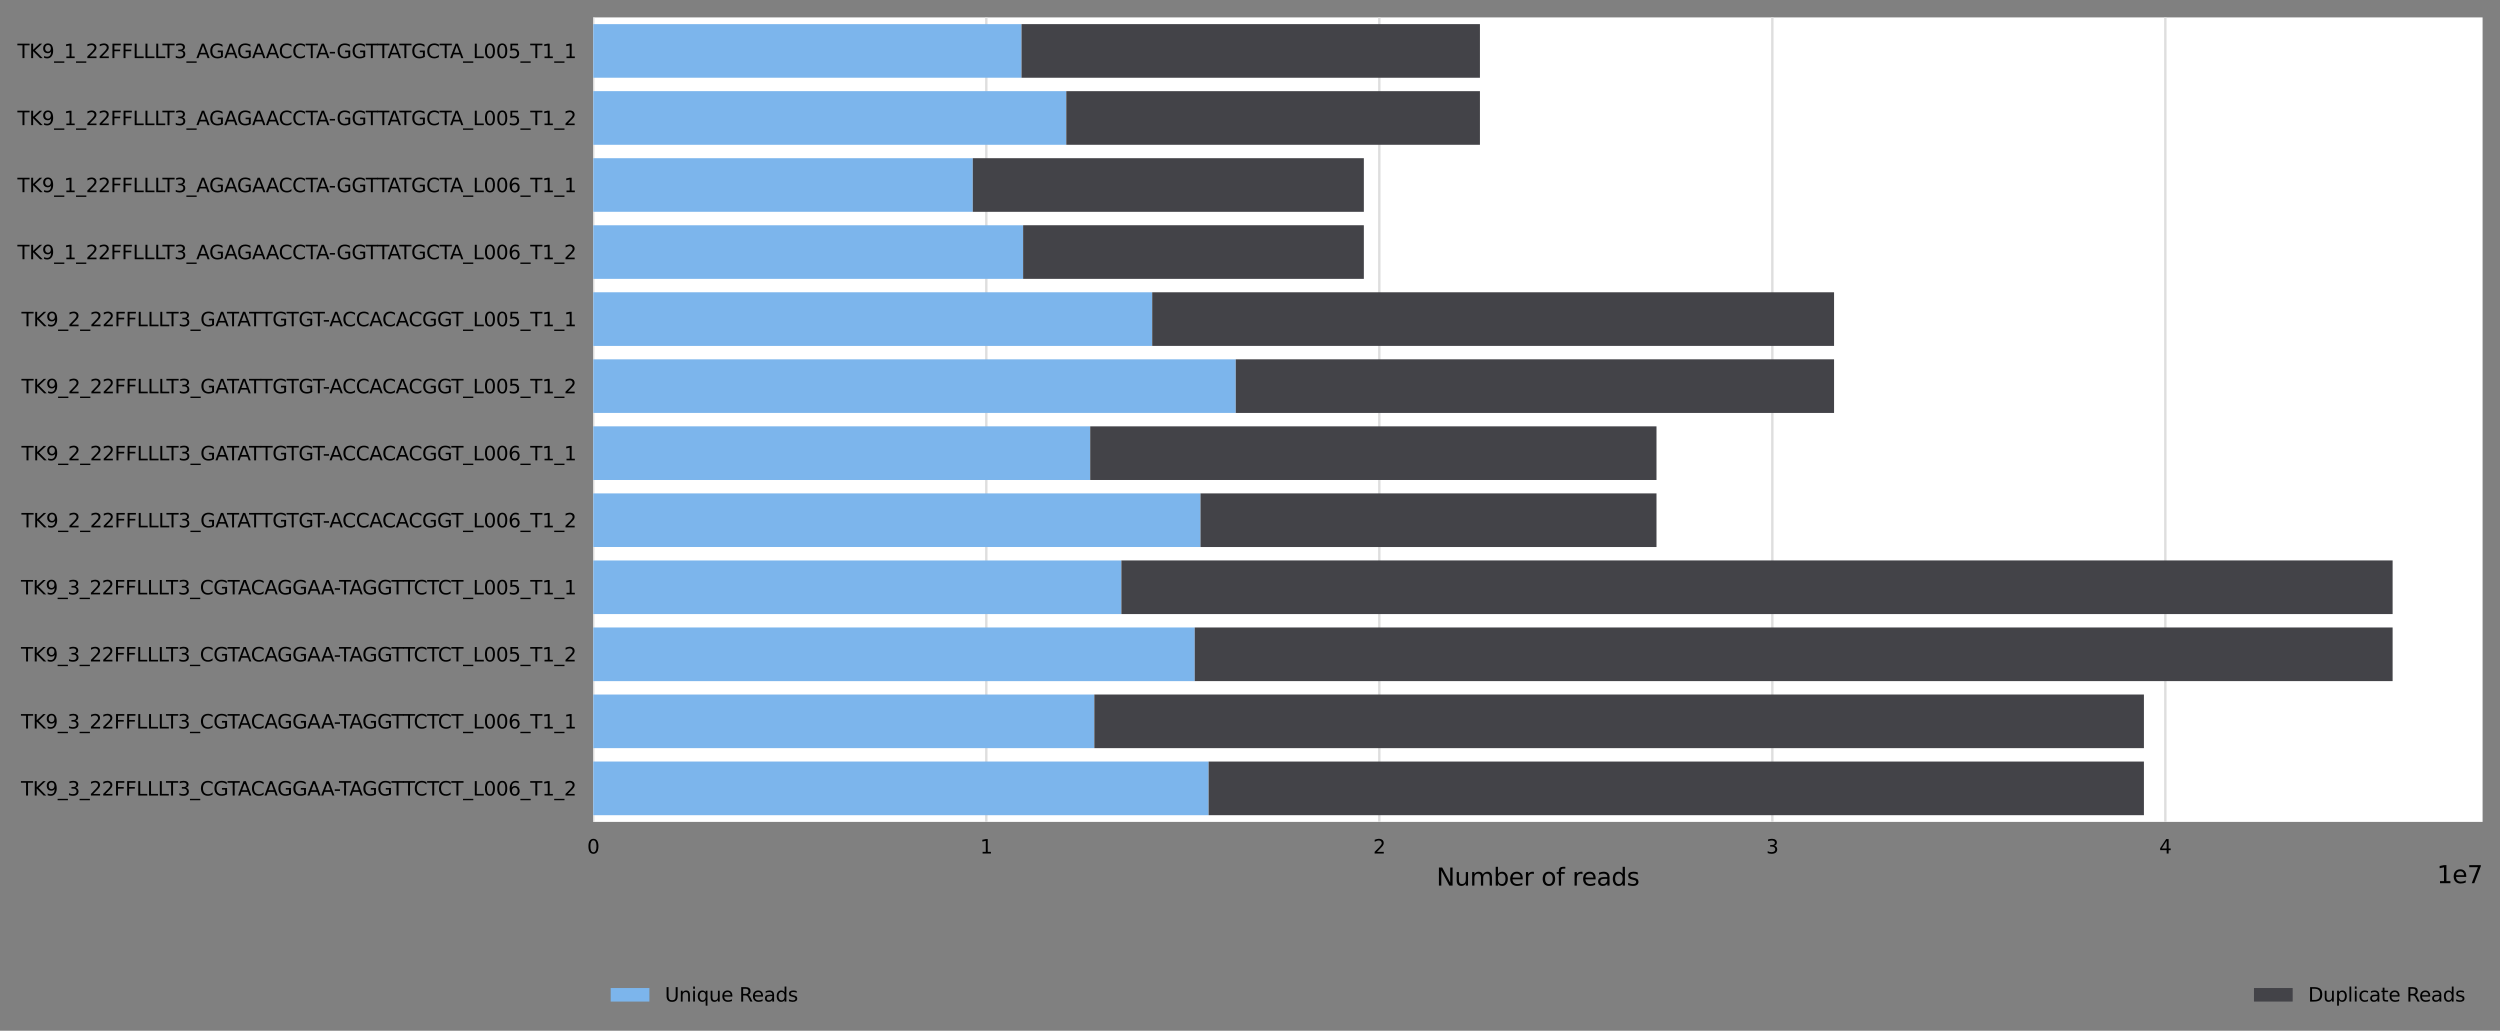 <?xml version="1.0" encoding="utf-8" standalone="no"?>
<!DOCTYPE svg PUBLIC "-//W3C//DTD SVG 1.1//EN"
  "http://www.w3.org/Graphics/SVG/1.1/DTD/svg11.dtd">
<svg xmlns:xlink="http://www.w3.org/1999/xlink" width="1033.715pt" height="426.2pt" viewBox="0 0 1033.715 426.2" xmlns="http://www.w3.org/2000/svg" version="1.1">
 <rect x="0" y="0" width="1033.715" height="426.2" fill="#808080" stroke="none"/>
 <defs>
  <style type="text/css">*{stroke-linejoin: round; stroke-linecap: butt}</style>
 </defs>
 <g id="figure_1">
  <g id="axes_1">
   <g id="patch_1">
    <path d="M 245.315 339.84 
L 1026.515 339.84 
L 1026.515 7.2 
L 245.315 7.2 
z
" style="fill: #ffffff"/>
   </g>
   <g id="matplotlib.axis_1">
    <g id="xtick_1">
     <g id="line2d_1">
      <path d="M 245.315 339.84 
L 245.315 7.2 
" clip-path="url(#p66247c6dff)" style="fill: none; stroke: #dedede; stroke-linecap: square"/>
     </g>
     <g id="text_1">
      <!-- 0 -->
      <g transform="translate(242.77 352.919) scale(0.08 -0.08)">
       <defs>
        <path id="DejaVuSans-30" d="M 2034 4250 
Q 1547 4250 1301 3770 
Q 1056 3291 1056 2328 
Q 1056 1369 1301 889 
Q 1547 409 2034 409 
Q 2525 409 2770 889 
Q 3016 1369 3016 2328 
Q 3016 3291 2770 3770 
Q 2525 4250 2034 4250 
z
M 2034 4750 
Q 2819 4750 3233 4129 
Q 3647 3509 3647 2328 
Q 3647 1150 3233 529 
Q 2819 -91 2034 -91 
Q 1250 -91 836 529 
Q 422 1150 422 2328 
Q 422 3509 836 4129 
Q 1250 4750 2034 4750 
z
" transform="scale(0.016)"/>
       </defs>
       <use xlink:href="#DejaVuSans-30"/>
      </g>
     </g>
    </g>
    <g id="xtick_2">
     <g id="line2d_2">
      <path d="M 407.821 339.84 
L 407.821 7.2 
" clip-path="url(#p66247c6dff)" style="fill: none; stroke: #dedede; stroke-linecap: square"/>
     </g>
     <g id="text_2">
      <!-- 1 -->
      <g transform="translate(405.276 352.919) scale(0.08 -0.08)">
       <defs>
        <path id="DejaVuSans-31" d="M 794 531 
L 1825 531 
L 1825 4091 
L 703 3866 
L 703 4441 
L 1819 4666 
L 2450 4666 
L 2450 531 
L 3481 531 
L 3481 0 
L 794 0 
L 794 531 
z
" transform="scale(0.016)"/>
       </defs>
       <use xlink:href="#DejaVuSans-31"/>
      </g>
     </g>
    </g>
    <g id="xtick_3">
     <g id="line2d_3">
      <path d="M 570.327 339.84 
L 570.327 7.2 
" clip-path="url(#p66247c6dff)" style="fill: none; stroke: #dedede; stroke-linecap: square"/>
     </g>
     <g id="text_3">
      <!-- 2 -->
      <g transform="translate(567.782 352.919) scale(0.08 -0.08)">
       <defs>
        <path id="DejaVuSans-32" d="M 1228 531 
L 3431 531 
L 3431 0 
L 469 0 
L 469 531 
Q 828 903 1448 1529 
Q 2069 2156 2228 2338 
Q 2531 2678 2651 2914 
Q 2772 3150 2772 3378 
Q 2772 3750 2511 3984 
Q 2250 4219 1831 4219 
Q 1534 4219 1204 4116 
Q 875 4013 500 3803 
L 500 4441 
Q 881 4594 1212 4672 
Q 1544 4750 1819 4750 
Q 2544 4750 2975 4387 
Q 3406 4025 3406 3419 
Q 3406 3131 3298 2873 
Q 3191 2616 2906 2266 
Q 2828 2175 2409 1742 
Q 1991 1309 1228 531 
z
" transform="scale(0.016)"/>
       </defs>
       <use xlink:href="#DejaVuSans-32"/>
      </g>
     </g>
    </g>
    <g id="xtick_4">
     <g id="line2d_4">
      <path d="M 732.833 339.84 
L 732.833 7.2 
" clip-path="url(#p66247c6dff)" style="fill: none; stroke: #dedede; stroke-linecap: square"/>
     </g>
     <g id="text_4">
      <!-- 3 -->
      <g transform="translate(730.288 352.919) scale(0.08 -0.08)">
       <defs>
        <path id="DejaVuSans-33" d="M 2597 2516 
Q 3050 2419 3304 2112 
Q 3559 1806 3559 1356 
Q 3559 666 3084 287 
Q 2609 -91 1734 -91 
Q 1441 -91 1130 -33 
Q 819 25 488 141 
L 488 750 
Q 750 597 1062 519 
Q 1375 441 1716 441 
Q 2309 441 2620 675 
Q 2931 909 2931 1356 
Q 2931 1769 2642 2001 
Q 2353 2234 1838 2234 
L 1294 2234 
L 1294 2753 
L 1863 2753 
Q 2328 2753 2575 2939 
Q 2822 3125 2822 3475 
Q 2822 3834 2567 4026 
Q 2313 4219 1838 4219 
Q 1578 4219 1281 4162 
Q 984 4106 628 3988 
L 628 4550 
Q 988 4650 1302 4700 
Q 1616 4750 1894 4750 
Q 2613 4750 3031 4423 
Q 3450 4097 3450 3541 
Q 3450 3153 3228 2886 
Q 3006 2619 2597 2516 
z
" transform="scale(0.016)"/>
       </defs>
       <use xlink:href="#DejaVuSans-33"/>
      </g>
     </g>
    </g>
    <g id="xtick_5">
     <g id="line2d_5">
      <path d="M 895.339 339.84 
L 895.339 7.2 
" clip-path="url(#p66247c6dff)" style="fill: none; stroke: #dedede; stroke-linecap: square"/>
     </g>
     <g id="text_5">
      <!-- 4 -->
      <g transform="translate(892.794 352.919) scale(0.08 -0.08)">
       <defs>
        <path id="DejaVuSans-34" d="M 2419 4116 
L 825 1625 
L 2419 1625 
L 2419 4116 
z
M 2253 4666 
L 3047 4666 
L 3047 1625 
L 3713 1625 
L 3713 1100 
L 3047 1100 
L 3047 0 
L 2419 0 
L 2419 1100 
L 313 1100 
L 313 1709 
L 2253 4666 
z
" transform="scale(0.016)"/>
       </defs>
       <use xlink:href="#DejaVuSans-34"/>
      </g>
     </g>
    </g>
    <g id="text_6">
     <!-- Number of reads -->
     <g transform="translate(593.969 366.181) scale(0.1 -0.1)">
      <defs>
       <path id="DejaVuSans-4e" d="M 628 4666 
L 1478 4666 
L 3547 763 
L 3547 4666 
L 4159 4666 
L 4159 0 
L 3309 0 
L 1241 3903 
L 1241 0 
L 628 0 
L 628 4666 
z
" transform="scale(0.016)"/>
       <path id="DejaVuSans-75" d="M 544 1381 
L 544 3500 
L 1119 3500 
L 1119 1403 
Q 1119 906 1312 657 
Q 1506 409 1894 409 
Q 2359 409 2629 706 
Q 2900 1003 2900 1516 
L 2900 3500 
L 3475 3500 
L 3475 0 
L 2900 0 
L 2900 538 
Q 2691 219 2414 64 
Q 2138 -91 1772 -91 
Q 1169 -91 856 284 
Q 544 659 544 1381 
z
M 1991 3584 
L 1991 3584 
z
" transform="scale(0.016)"/>
       <path id="DejaVuSans-6d" d="M 3328 2828 
Q 3544 3216 3844 3400 
Q 4144 3584 4550 3584 
Q 5097 3584 5394 3201 
Q 5691 2819 5691 2113 
L 5691 0 
L 5113 0 
L 5113 2094 
Q 5113 2597 4934 2840 
Q 4756 3084 4391 3084 
Q 3944 3084 3684 2787 
Q 3425 2491 3425 1978 
L 3425 0 
L 2847 0 
L 2847 2094 
Q 2847 2600 2669 2842 
Q 2491 3084 2119 3084 
Q 1678 3084 1418 2786 
Q 1159 2488 1159 1978 
L 1159 0 
L 581 0 
L 581 3500 
L 1159 3500 
L 1159 2956 
Q 1356 3278 1631 3431 
Q 1906 3584 2284 3584 
Q 2666 3584 2933 3390 
Q 3200 3197 3328 2828 
z
" transform="scale(0.016)"/>
       <path id="DejaVuSans-62" d="M 3116 1747 
Q 3116 2381 2855 2742 
Q 2594 3103 2138 3103 
Q 1681 3103 1420 2742 
Q 1159 2381 1159 1747 
Q 1159 1113 1420 752 
Q 1681 391 2138 391 
Q 2594 391 2855 752 
Q 3116 1113 3116 1747 
z
M 1159 2969 
Q 1341 3281 1617 3432 
Q 1894 3584 2278 3584 
Q 2916 3584 3314 3078 
Q 3713 2572 3713 1747 
Q 3713 922 3314 415 
Q 2916 -91 2278 -91 
Q 1894 -91 1617 61 
Q 1341 213 1159 525 
L 1159 0 
L 581 0 
L 581 4863 
L 1159 4863 
L 1159 2969 
z
" transform="scale(0.016)"/>
       <path id="DejaVuSans-65" d="M 3597 1894 
L 3597 1613 
L 953 1613 
Q 991 1019 1311 708 
Q 1631 397 2203 397 
Q 2534 397 2845 478 
Q 3156 559 3463 722 
L 3463 178 
Q 3153 47 2828 -22 
Q 2503 -91 2169 -91 
Q 1331 -91 842 396 
Q 353 884 353 1716 
Q 353 2575 817 3079 
Q 1281 3584 2069 3584 
Q 2775 3584 3186 3129 
Q 3597 2675 3597 1894 
z
M 3022 2063 
Q 3016 2534 2758 2815 
Q 2500 3097 2075 3097 
Q 1594 3097 1305 2825 
Q 1016 2553 972 2059 
L 3022 2063 
z
" transform="scale(0.016)"/>
       <path id="DejaVuSans-72" d="M 2631 2963 
Q 2534 3019 2420 3045 
Q 2306 3072 2169 3072 
Q 1681 3072 1420 2755 
Q 1159 2438 1159 1844 
L 1159 0 
L 581 0 
L 581 3500 
L 1159 3500 
L 1159 2956 
Q 1341 3275 1631 3429 
Q 1922 3584 2338 3584 
Q 2397 3584 2469 3576 
Q 2541 3569 2628 3553 
L 2631 2963 
z
" transform="scale(0.016)"/>
       <path id="DejaVuSans-20" transform="scale(0.016)"/>
       <path id="DejaVuSans-6f" d="M 1959 3097 
Q 1497 3097 1228 2736 
Q 959 2375 959 1747 
Q 959 1119 1226 758 
Q 1494 397 1959 397 
Q 2419 397 2687 759 
Q 2956 1122 2956 1747 
Q 2956 2369 2687 2733 
Q 2419 3097 1959 3097 
z
M 1959 3584 
Q 2709 3584 3137 3096 
Q 3566 2609 3566 1747 
Q 3566 888 3137 398 
Q 2709 -91 1959 -91 
Q 1206 -91 779 398 
Q 353 888 353 1747 
Q 353 2609 779 3096 
Q 1206 3584 1959 3584 
z
" transform="scale(0.016)"/>
       <path id="DejaVuSans-66" d="M 2375 4863 
L 2375 4384 
L 1825 4384 
Q 1516 4384 1395 4259 
Q 1275 4134 1275 3809 
L 1275 3500 
L 2222 3500 
L 2222 3053 
L 1275 3053 
L 1275 0 
L 697 0 
L 697 3053 
L 147 3053 
L 147 3500 
L 697 3500 
L 697 3744 
Q 697 4328 969 4595 
Q 1241 4863 1831 4863 
L 2375 4863 
z
" transform="scale(0.016)"/>
       <path id="DejaVuSans-61" d="M 2194 1759 
Q 1497 1759 1228 1600 
Q 959 1441 959 1056 
Q 959 750 1161 570 
Q 1363 391 1709 391 
Q 2188 391 2477 730 
Q 2766 1069 2766 1631 
L 2766 1759 
L 2194 1759 
z
M 3341 1997 
L 3341 0 
L 2766 0 
L 2766 531 
Q 2569 213 2275 61 
Q 1981 -91 1556 -91 
Q 1019 -91 701 211 
Q 384 513 384 1019 
Q 384 1609 779 1909 
Q 1175 2209 1959 2209 
L 2766 2209 
L 2766 2266 
Q 2766 2663 2505 2880 
Q 2244 3097 1772 3097 
Q 1472 3097 1187 3025 
Q 903 2953 641 2809 
L 641 3341 
Q 956 3463 1253 3523 
Q 1550 3584 1831 3584 
Q 2591 3584 2966 3190 
Q 3341 2797 3341 1997 
z
" transform="scale(0.016)"/>
       <path id="DejaVuSans-64" d="M 2906 2969 
L 2906 4863 
L 3481 4863 
L 3481 0 
L 2906 0 
L 2906 525 
Q 2725 213 2448 61 
Q 2172 -91 1784 -91 
Q 1150 -91 751 415 
Q 353 922 353 1747 
Q 353 2572 751 3078 
Q 1150 3584 1784 3584 
Q 2172 3584 2448 3432 
Q 2725 3281 2906 2969 
z
M 947 1747 
Q 947 1113 1208 752 
Q 1469 391 1925 391 
Q 2381 391 2643 752 
Q 2906 1113 2906 1747 
Q 2906 2381 2643 2742 
Q 2381 3103 1925 3103 
Q 1469 3103 1208 2742 
Q 947 2381 947 1747 
z
" transform="scale(0.016)"/>
       <path id="DejaVuSans-73" d="M 2834 3397 
L 2834 2853 
Q 2591 2978 2328 3040 
Q 2066 3103 1784 3103 
Q 1356 3103 1142 2972 
Q 928 2841 928 2578 
Q 928 2378 1081 2264 
Q 1234 2150 1697 2047 
L 1894 2003 
Q 2506 1872 2764 1633 
Q 3022 1394 3022 966 
Q 3022 478 2636 193 
Q 2250 -91 1575 -91 
Q 1294 -91 989 -36 
Q 684 19 347 128 
L 347 722 
Q 666 556 975 473 
Q 1284 391 1588 391 
Q 1994 391 2212 530 
Q 2431 669 2431 922 
Q 2431 1156 2273 1281 
Q 2116 1406 1581 1522 
L 1381 1569 
Q 847 1681 609 1914 
Q 372 2147 372 2553 
Q 372 3047 722 3315 
Q 1072 3584 1716 3584 
Q 2034 3584 2315 3537 
Q 2597 3491 2834 3397 
z
" transform="scale(0.016)"/>
      </defs>
      <use xlink:href="#DejaVuSans-4e"/>
      <use xlink:href="#DejaVuSans-75" x="74.805"/>
      <use xlink:href="#DejaVuSans-6d" x="138.184"/>
      <use xlink:href="#DejaVuSans-62" x="235.596"/>
      <use xlink:href="#DejaVuSans-65" x="299.072"/>
      <use xlink:href="#DejaVuSans-72" x="360.596"/>
      <use xlink:href="#DejaVuSans-20" x="401.709"/>
      <use xlink:href="#DejaVuSans-6f" x="433.496"/>
      <use xlink:href="#DejaVuSans-66" x="494.678"/>
      <use xlink:href="#DejaVuSans-20" x="529.883"/>
      <use xlink:href="#DejaVuSans-72" x="561.67"/>
      <use xlink:href="#DejaVuSans-65" x="600.533"/>
      <use xlink:href="#DejaVuSans-61" x="662.057"/>
      <use xlink:href="#DejaVuSans-64" x="723.336"/>
      <use xlink:href="#DejaVuSans-73" x="786.812"/>
     </g>
    </g>
    <g id="text_7">
     <!-- 1e7 -->
     <g transform="translate(1007.637 365.181) scale(0.1 -0.1)">
      <defs>
       <path id="DejaVuSans-37" d="M 525 4666 
L 3525 4666 
L 3525 4397 
L 1831 0 
L 1172 0 
L 2766 4134 
L 525 4134 
L 525 4666 
z
" transform="scale(0.016)"/>
      </defs>
      <use xlink:href="#DejaVuSans-31"/>
      <use xlink:href="#DejaVuSans-65" x="63.623"/>
      <use xlink:href="#DejaVuSans-37" x="125.146"/>
     </g>
    </g>
   </g>
   <g id="matplotlib.axis_2">
    <g id="ytick_1">
     <g id="text_8">
      <!-- TK9_1_22FFLLLT3_AGAGAACCTA-GGTTATGCTA_L005_T1_1 -->
      <g transform="translate(7.2 24.029) scale(0.08 -0.08)">
       <defs>
        <path id="DejaVuSans-54" d="M -19 4666 
L 3928 4666 
L 3928 4134 
L 2272 4134 
L 2272 0 
L 1638 0 
L 1638 4134 
L -19 4134 
L -19 4666 
z
" transform="scale(0.016)"/>
        <path id="DejaVuSans-4b" d="M 628 4666 
L 1259 4666 
L 1259 2694 
L 3353 4666 
L 4166 4666 
L 1850 2491 
L 4331 0 
L 3500 0 
L 1259 2247 
L 1259 0 
L 628 0 
L 628 4666 
z
" transform="scale(0.016)"/>
        <path id="DejaVuSans-39" d="M 703 97 
L 703 672 
Q 941 559 1184 500 
Q 1428 441 1663 441 
Q 2288 441 2617 861 
Q 2947 1281 2994 2138 
Q 2813 1869 2534 1725 
Q 2256 1581 1919 1581 
Q 1219 1581 811 2004 
Q 403 2428 403 3163 
Q 403 3881 828 4315 
Q 1253 4750 1959 4750 
Q 2769 4750 3195 4129 
Q 3622 3509 3622 2328 
Q 3622 1225 3098 567 
Q 2575 -91 1691 -91 
Q 1453 -91 1209 -44 
Q 966 3 703 97 
z
M 1959 2075 
Q 2384 2075 2632 2365 
Q 2881 2656 2881 3163 
Q 2881 3666 2632 3958 
Q 2384 4250 1959 4250 
Q 1534 4250 1286 3958 
Q 1038 3666 1038 3163 
Q 1038 2656 1286 2365 
Q 1534 2075 1959 2075 
z
" transform="scale(0.016)"/>
        <path id="DejaVuSans-5f" d="M 3263 -1063 
L 3263 -1509 
L -63 -1509 
L -63 -1063 
L 3263 -1063 
z
" transform="scale(0.016)"/>
        <path id="DejaVuSans-46" d="M 628 4666 
L 3309 4666 
L 3309 4134 
L 1259 4134 
L 1259 2759 
L 3109 2759 
L 3109 2228 
L 1259 2228 
L 1259 0 
L 628 0 
L 628 4666 
z
" transform="scale(0.016)"/>
        <path id="DejaVuSans-4c" d="M 628 4666 
L 1259 4666 
L 1259 531 
L 3531 531 
L 3531 0 
L 628 0 
L 628 4666 
z
" transform="scale(0.016)"/>
        <path id="DejaVuSans-41" d="M 2188 4044 
L 1331 1722 
L 3047 1722 
L 2188 4044 
z
M 1831 4666 
L 2547 4666 
L 4325 0 
L 3669 0 
L 3244 1197 
L 1141 1197 
L 716 0 
L 50 0 
L 1831 4666 
z
" transform="scale(0.016)"/>
        <path id="DejaVuSans-47" d="M 3809 666 
L 3809 1919 
L 2778 1919 
L 2778 2438 
L 4434 2438 
L 4434 434 
Q 4069 175 3628 42 
Q 3188 -91 2688 -91 
Q 1594 -91 976 548 
Q 359 1188 359 2328 
Q 359 3472 976 4111 
Q 1594 4750 2688 4750 
Q 3144 4750 3555 4637 
Q 3966 4525 4313 4306 
L 4313 3634 
Q 3963 3931 3569 4081 
Q 3175 4231 2741 4231 
Q 1884 4231 1454 3753 
Q 1025 3275 1025 2328 
Q 1025 1384 1454 906 
Q 1884 428 2741 428 
Q 3075 428 3337 486 
Q 3600 544 3809 666 
z
" transform="scale(0.016)"/>
        <path id="DejaVuSans-43" d="M 4122 4306 
L 4122 3641 
Q 3803 3938 3442 4084 
Q 3081 4231 2675 4231 
Q 1875 4231 1450 3742 
Q 1025 3253 1025 2328 
Q 1025 1406 1450 917 
Q 1875 428 2675 428 
Q 3081 428 3442 575 
Q 3803 722 4122 1019 
L 4122 359 
Q 3791 134 3420 21 
Q 3050 -91 2638 -91 
Q 1578 -91 968 557 
Q 359 1206 359 2328 
Q 359 3453 968 4101 
Q 1578 4750 2638 4750 
Q 3056 4750 3426 4639 
Q 3797 4528 4122 4306 
z
" transform="scale(0.016)"/>
        <path id="DejaVuSans-2d" d="M 313 2009 
L 1997 2009 
L 1997 1497 
L 313 1497 
L 313 2009 
z
" transform="scale(0.016)"/>
        <path id="DejaVuSans-35" d="M 691 4666 
L 3169 4666 
L 3169 4134 
L 1269 4134 
L 1269 2991 
Q 1406 3038 1543 3061 
Q 1681 3084 1819 3084 
Q 2600 3084 3056 2656 
Q 3513 2228 3513 1497 
Q 3513 744 3044 326 
Q 2575 -91 1722 -91 
Q 1428 -91 1123 -41 
Q 819 9 494 109 
L 494 744 
Q 775 591 1075 516 
Q 1375 441 1709 441 
Q 2250 441 2565 725 
Q 2881 1009 2881 1497 
Q 2881 1984 2565 2268 
Q 2250 2553 1709 2553 
Q 1456 2553 1204 2497 
Q 953 2441 691 2322 
L 691 4666 
z
" transform="scale(0.016)"/>
       </defs>
       <use xlink:href="#DejaVuSans-54"/>
       <use xlink:href="#DejaVuSans-4b" x="61.084"/>
       <use xlink:href="#DejaVuSans-39" x="126.66"/>
       <use xlink:href="#DejaVuSans-5f" x="190.283"/>
       <use xlink:href="#DejaVuSans-31" x="240.283"/>
       <use xlink:href="#DejaVuSans-5f" x="303.906"/>
       <use xlink:href="#DejaVuSans-32" x="353.906"/>
       <use xlink:href="#DejaVuSans-32" x="417.529"/>
       <use xlink:href="#DejaVuSans-46" x="481.152"/>
       <use xlink:href="#DejaVuSans-46" x="538.672"/>
       <use xlink:href="#DejaVuSans-4c" x="596.191"/>
       <use xlink:href="#DejaVuSans-4c" x="651.904"/>
       <use xlink:href="#DejaVuSans-4c" x="707.617"/>
       <use xlink:href="#DejaVuSans-54" x="749.58"/>
       <use xlink:href="#DejaVuSans-33" x="810.664"/>
       <use xlink:href="#DejaVuSans-5f" x="874.287"/>
       <use xlink:href="#DejaVuSans-41" x="924.287"/>
       <use xlink:href="#DejaVuSans-47" x="990.945"/>
       <use xlink:href="#DejaVuSans-41" x="1068.436"/>
       <use xlink:href="#DejaVuSans-47" x="1135.094"/>
       <use xlink:href="#DejaVuSans-41" x="1212.584"/>
       <use xlink:href="#DejaVuSans-41" x="1283.742"/>
       <use xlink:href="#DejaVuSans-43" x="1350.4"/>
       <use xlink:href="#DejaVuSans-43" x="1420.225"/>
       <use xlink:href="#DejaVuSans-54" x="1490.049"/>
       <use xlink:href="#DejaVuSans-41" x="1543.383"/>
       <use xlink:href="#DejaVuSans-2d" x="1609.541"/>
       <use xlink:href="#DejaVuSans-47" x="1649.25"/>
       <use xlink:href="#DejaVuSans-47" x="1726.74"/>
       <use xlink:href="#DejaVuSans-54" x="1800.605"/>
       <use xlink:href="#DejaVuSans-54" x="1859.939"/>
       <use xlink:href="#DejaVuSans-41" x="1913.273"/>
       <use xlink:href="#DejaVuSans-54" x="1973.932"/>
       <use xlink:href="#DejaVuSans-47" x="2035.016"/>
       <use xlink:href="#DejaVuSans-43" x="2112.506"/>
       <use xlink:href="#DejaVuSans-54" x="2182.33"/>
       <use xlink:href="#DejaVuSans-41" x="2235.664"/>
       <use xlink:href="#DejaVuSans-5f" x="2304.072"/>
       <use xlink:href="#DejaVuSans-4c" x="2354.072"/>
       <use xlink:href="#DejaVuSans-30" x="2409.785"/>
       <use xlink:href="#DejaVuSans-30" x="2473.408"/>
       <use xlink:href="#DejaVuSans-35" x="2537.031"/>
       <use xlink:href="#DejaVuSans-5f" x="2600.654"/>
       <use xlink:href="#DejaVuSans-54" x="2650.654"/>
       <use xlink:href="#DejaVuSans-31" x="2711.738"/>
       <use xlink:href="#DejaVuSans-5f" x="2775.361"/>
       <use xlink:href="#DejaVuSans-31" x="2825.361"/>
      </g>
     </g>
    </g>
    <g id="ytick_2">
     <g id="text_9">
      <!-- TK9_1_22FFLLLT3_AGAGAACCTA-GGTTATGCTA_L005_T1_2 -->
      <g transform="translate(7.2 51.749) scale(0.08 -0.08)">
       <use xlink:href="#DejaVuSans-54"/>
       <use xlink:href="#DejaVuSans-4b" x="61.084"/>
       <use xlink:href="#DejaVuSans-39" x="126.66"/>
       <use xlink:href="#DejaVuSans-5f" x="190.283"/>
       <use xlink:href="#DejaVuSans-31" x="240.283"/>
       <use xlink:href="#DejaVuSans-5f" x="303.906"/>
       <use xlink:href="#DejaVuSans-32" x="353.906"/>
       <use xlink:href="#DejaVuSans-32" x="417.529"/>
       <use xlink:href="#DejaVuSans-46" x="481.152"/>
       <use xlink:href="#DejaVuSans-46" x="538.672"/>
       <use xlink:href="#DejaVuSans-4c" x="596.191"/>
       <use xlink:href="#DejaVuSans-4c" x="651.904"/>
       <use xlink:href="#DejaVuSans-4c" x="707.617"/>
       <use xlink:href="#DejaVuSans-54" x="749.58"/>
       <use xlink:href="#DejaVuSans-33" x="810.664"/>
       <use xlink:href="#DejaVuSans-5f" x="874.287"/>
       <use xlink:href="#DejaVuSans-41" x="924.287"/>
       <use xlink:href="#DejaVuSans-47" x="990.945"/>
       <use xlink:href="#DejaVuSans-41" x="1068.436"/>
       <use xlink:href="#DejaVuSans-47" x="1135.094"/>
       <use xlink:href="#DejaVuSans-41" x="1212.584"/>
       <use xlink:href="#DejaVuSans-41" x="1283.742"/>
       <use xlink:href="#DejaVuSans-43" x="1350.4"/>
       <use xlink:href="#DejaVuSans-43" x="1420.225"/>
       <use xlink:href="#DejaVuSans-54" x="1490.049"/>
       <use xlink:href="#DejaVuSans-41" x="1543.383"/>
       <use xlink:href="#DejaVuSans-2d" x="1609.541"/>
       <use xlink:href="#DejaVuSans-47" x="1649.25"/>
       <use xlink:href="#DejaVuSans-47" x="1726.74"/>
       <use xlink:href="#DejaVuSans-54" x="1800.605"/>
       <use xlink:href="#DejaVuSans-54" x="1859.939"/>
       <use xlink:href="#DejaVuSans-41" x="1913.273"/>
       <use xlink:href="#DejaVuSans-54" x="1973.932"/>
       <use xlink:href="#DejaVuSans-47" x="2035.016"/>
       <use xlink:href="#DejaVuSans-43" x="2112.506"/>
       <use xlink:href="#DejaVuSans-54" x="2182.33"/>
       <use xlink:href="#DejaVuSans-41" x="2235.664"/>
       <use xlink:href="#DejaVuSans-5f" x="2304.072"/>
       <use xlink:href="#DejaVuSans-4c" x="2354.072"/>
       <use xlink:href="#DejaVuSans-30" x="2409.785"/>
       <use xlink:href="#DejaVuSans-30" x="2473.408"/>
       <use xlink:href="#DejaVuSans-35" x="2537.031"/>
       <use xlink:href="#DejaVuSans-5f" x="2600.654"/>
       <use xlink:href="#DejaVuSans-54" x="2650.654"/>
       <use xlink:href="#DejaVuSans-31" x="2711.738"/>
       <use xlink:href="#DejaVuSans-5f" x="2775.361"/>
       <use xlink:href="#DejaVuSans-32" x="2825.361"/>
      </g>
     </g>
    </g>
    <g id="ytick_3">
     <g id="text_10">
      <!-- TK9_1_22FFLLLT3_AGAGAACCTA-GGTTATGCTA_L006_T1_1 -->
      <g transform="translate(7.2 79.469) scale(0.08 -0.08)">
       <defs>
        <path id="DejaVuSans-36" d="M 2113 2584 
Q 1688 2584 1439 2293 
Q 1191 2003 1191 1497 
Q 1191 994 1439 701 
Q 1688 409 2113 409 
Q 2538 409 2786 701 
Q 3034 994 3034 1497 
Q 3034 2003 2786 2293 
Q 2538 2584 2113 2584 
z
M 3366 4563 
L 3366 3988 
Q 3128 4100 2886 4159 
Q 2644 4219 2406 4219 
Q 1781 4219 1451 3797 
Q 1122 3375 1075 2522 
Q 1259 2794 1537 2939 
Q 1816 3084 2150 3084 
Q 2853 3084 3261 2657 
Q 3669 2231 3669 1497 
Q 3669 778 3244 343 
Q 2819 -91 2113 -91 
Q 1303 -91 875 529 
Q 447 1150 447 2328 
Q 447 3434 972 4092 
Q 1497 4750 2381 4750 
Q 2619 4750 2861 4703 
Q 3103 4656 3366 4563 
z
" transform="scale(0.016)"/>
       </defs>
       <use xlink:href="#DejaVuSans-54"/>
       <use xlink:href="#DejaVuSans-4b" x="61.084"/>
       <use xlink:href="#DejaVuSans-39" x="126.66"/>
       <use xlink:href="#DejaVuSans-5f" x="190.283"/>
       <use xlink:href="#DejaVuSans-31" x="240.283"/>
       <use xlink:href="#DejaVuSans-5f" x="303.906"/>
       <use xlink:href="#DejaVuSans-32" x="353.906"/>
       <use xlink:href="#DejaVuSans-32" x="417.529"/>
       <use xlink:href="#DejaVuSans-46" x="481.152"/>
       <use xlink:href="#DejaVuSans-46" x="538.672"/>
       <use xlink:href="#DejaVuSans-4c" x="596.191"/>
       <use xlink:href="#DejaVuSans-4c" x="651.904"/>
       <use xlink:href="#DejaVuSans-4c" x="707.617"/>
       <use xlink:href="#DejaVuSans-54" x="749.58"/>
       <use xlink:href="#DejaVuSans-33" x="810.664"/>
       <use xlink:href="#DejaVuSans-5f" x="874.287"/>
       <use xlink:href="#DejaVuSans-41" x="924.287"/>
       <use xlink:href="#DejaVuSans-47" x="990.945"/>
       <use xlink:href="#DejaVuSans-41" x="1068.436"/>
       <use xlink:href="#DejaVuSans-47" x="1135.094"/>
       <use xlink:href="#DejaVuSans-41" x="1212.584"/>
       <use xlink:href="#DejaVuSans-41" x="1283.742"/>
       <use xlink:href="#DejaVuSans-43" x="1350.4"/>
       <use xlink:href="#DejaVuSans-43" x="1420.225"/>
       <use xlink:href="#DejaVuSans-54" x="1490.049"/>
       <use xlink:href="#DejaVuSans-41" x="1543.383"/>
       <use xlink:href="#DejaVuSans-2d" x="1609.541"/>
       <use xlink:href="#DejaVuSans-47" x="1649.25"/>
       <use xlink:href="#DejaVuSans-47" x="1726.74"/>
       <use xlink:href="#DejaVuSans-54" x="1800.605"/>
       <use xlink:href="#DejaVuSans-54" x="1859.939"/>
       <use xlink:href="#DejaVuSans-41" x="1913.273"/>
       <use xlink:href="#DejaVuSans-54" x="1973.932"/>
       <use xlink:href="#DejaVuSans-47" x="2035.016"/>
       <use xlink:href="#DejaVuSans-43" x="2112.506"/>
       <use xlink:href="#DejaVuSans-54" x="2182.33"/>
       <use xlink:href="#DejaVuSans-41" x="2235.664"/>
       <use xlink:href="#DejaVuSans-5f" x="2304.072"/>
       <use xlink:href="#DejaVuSans-4c" x="2354.072"/>
       <use xlink:href="#DejaVuSans-30" x="2409.785"/>
       <use xlink:href="#DejaVuSans-30" x="2473.408"/>
       <use xlink:href="#DejaVuSans-36" x="2537.031"/>
       <use xlink:href="#DejaVuSans-5f" x="2600.654"/>
       <use xlink:href="#DejaVuSans-54" x="2650.654"/>
       <use xlink:href="#DejaVuSans-31" x="2711.738"/>
       <use xlink:href="#DejaVuSans-5f" x="2775.361"/>
       <use xlink:href="#DejaVuSans-31" x="2825.361"/>
      </g>
     </g>
    </g>
    <g id="ytick_4">
     <g id="text_11">
      <!-- TK9_1_22FFLLLT3_AGAGAACCTA-GGTTATGCTA_L006_T1_2 -->
      <g transform="translate(7.2 107.189) scale(0.08 -0.08)">
       <use xlink:href="#DejaVuSans-54"/>
       <use xlink:href="#DejaVuSans-4b" x="61.084"/>
       <use xlink:href="#DejaVuSans-39" x="126.66"/>
       <use xlink:href="#DejaVuSans-5f" x="190.283"/>
       <use xlink:href="#DejaVuSans-31" x="240.283"/>
       <use xlink:href="#DejaVuSans-5f" x="303.906"/>
       <use xlink:href="#DejaVuSans-32" x="353.906"/>
       <use xlink:href="#DejaVuSans-32" x="417.529"/>
       <use xlink:href="#DejaVuSans-46" x="481.152"/>
       <use xlink:href="#DejaVuSans-46" x="538.672"/>
       <use xlink:href="#DejaVuSans-4c" x="596.191"/>
       <use xlink:href="#DejaVuSans-4c" x="651.904"/>
       <use xlink:href="#DejaVuSans-4c" x="707.617"/>
       <use xlink:href="#DejaVuSans-54" x="749.58"/>
       <use xlink:href="#DejaVuSans-33" x="810.664"/>
       <use xlink:href="#DejaVuSans-5f" x="874.287"/>
       <use xlink:href="#DejaVuSans-41" x="924.287"/>
       <use xlink:href="#DejaVuSans-47" x="990.945"/>
       <use xlink:href="#DejaVuSans-41" x="1068.436"/>
       <use xlink:href="#DejaVuSans-47" x="1135.094"/>
       <use xlink:href="#DejaVuSans-41" x="1212.584"/>
       <use xlink:href="#DejaVuSans-41" x="1283.742"/>
       <use xlink:href="#DejaVuSans-43" x="1350.4"/>
       <use xlink:href="#DejaVuSans-43" x="1420.225"/>
       <use xlink:href="#DejaVuSans-54" x="1490.049"/>
       <use xlink:href="#DejaVuSans-41" x="1543.383"/>
       <use xlink:href="#DejaVuSans-2d" x="1609.541"/>
       <use xlink:href="#DejaVuSans-47" x="1649.25"/>
       <use xlink:href="#DejaVuSans-47" x="1726.74"/>
       <use xlink:href="#DejaVuSans-54" x="1800.605"/>
       <use xlink:href="#DejaVuSans-54" x="1859.939"/>
       <use xlink:href="#DejaVuSans-41" x="1913.273"/>
       <use xlink:href="#DejaVuSans-54" x="1973.932"/>
       <use xlink:href="#DejaVuSans-47" x="2035.016"/>
       <use xlink:href="#DejaVuSans-43" x="2112.506"/>
       <use xlink:href="#DejaVuSans-54" x="2182.33"/>
       <use xlink:href="#DejaVuSans-41" x="2235.664"/>
       <use xlink:href="#DejaVuSans-5f" x="2304.072"/>
       <use xlink:href="#DejaVuSans-4c" x="2354.072"/>
       <use xlink:href="#DejaVuSans-30" x="2409.785"/>
       <use xlink:href="#DejaVuSans-30" x="2473.408"/>
       <use xlink:href="#DejaVuSans-36" x="2537.031"/>
       <use xlink:href="#DejaVuSans-5f" x="2600.654"/>
       <use xlink:href="#DejaVuSans-54" x="2650.654"/>
       <use xlink:href="#DejaVuSans-31" x="2711.738"/>
       <use xlink:href="#DejaVuSans-5f" x="2775.361"/>
       <use xlink:href="#DejaVuSans-32" x="2825.361"/>
      </g>
     </g>
    </g>
    <g id="ytick_5">
     <g id="text_12">
      <!-- TK9_2_22FFLLLT3_GATATTGTGT-ACCACACGGT_L005_T1_1 -->
      <g transform="translate(8.873 134.909) scale(0.08 -0.08)">
       <use xlink:href="#DejaVuSans-54"/>
       <use xlink:href="#DejaVuSans-4b" x="61.084"/>
       <use xlink:href="#DejaVuSans-39" x="126.66"/>
       <use xlink:href="#DejaVuSans-5f" x="190.283"/>
       <use xlink:href="#DejaVuSans-32" x="240.283"/>
       <use xlink:href="#DejaVuSans-5f" x="303.906"/>
       <use xlink:href="#DejaVuSans-32" x="353.906"/>
       <use xlink:href="#DejaVuSans-32" x="417.529"/>
       <use xlink:href="#DejaVuSans-46" x="481.152"/>
       <use xlink:href="#DejaVuSans-46" x="538.672"/>
       <use xlink:href="#DejaVuSans-4c" x="596.191"/>
       <use xlink:href="#DejaVuSans-4c" x="651.904"/>
       <use xlink:href="#DejaVuSans-4c" x="707.617"/>
       <use xlink:href="#DejaVuSans-54" x="749.58"/>
       <use xlink:href="#DejaVuSans-33" x="810.664"/>
       <use xlink:href="#DejaVuSans-5f" x="874.287"/>
       <use xlink:href="#DejaVuSans-47" x="924.287"/>
       <use xlink:href="#DejaVuSans-41" x="1001.777"/>
       <use xlink:href="#DejaVuSans-54" x="1062.436"/>
       <use xlink:href="#DejaVuSans-41" x="1115.77"/>
       <use xlink:href="#DejaVuSans-54" x="1176.428"/>
       <use xlink:href="#DejaVuSans-54" x="1235.762"/>
       <use xlink:href="#DejaVuSans-47" x="1296.846"/>
       <use xlink:href="#DejaVuSans-54" x="1370.711"/>
       <use xlink:href="#DejaVuSans-47" x="1431.795"/>
       <use xlink:href="#DejaVuSans-54" x="1505.66"/>
       <use xlink:href="#DejaVuSans-2d" x="1557.619"/>
       <use xlink:href="#DejaVuSans-41" x="1591.453"/>
       <use xlink:href="#DejaVuSans-43" x="1658.111"/>
       <use xlink:href="#DejaVuSans-43" x="1727.936"/>
       <use xlink:href="#DejaVuSans-41" x="1797.76"/>
       <use xlink:href="#DejaVuSans-43" x="1864.418"/>
       <use xlink:href="#DejaVuSans-41" x="1934.242"/>
       <use xlink:href="#DejaVuSans-43" x="2000.9"/>
       <use xlink:href="#DejaVuSans-47" x="2070.725"/>
       <use xlink:href="#DejaVuSans-47" x="2148.215"/>
       <use xlink:href="#DejaVuSans-54" x="2222.08"/>
       <use xlink:href="#DejaVuSans-5f" x="2283.164"/>
       <use xlink:href="#DejaVuSans-4c" x="2333.164"/>
       <use xlink:href="#DejaVuSans-30" x="2388.877"/>
       <use xlink:href="#DejaVuSans-30" x="2452.5"/>
       <use xlink:href="#DejaVuSans-35" x="2516.123"/>
       <use xlink:href="#DejaVuSans-5f" x="2579.746"/>
       <use xlink:href="#DejaVuSans-54" x="2629.746"/>
       <use xlink:href="#DejaVuSans-31" x="2690.83"/>
       <use xlink:href="#DejaVuSans-5f" x="2754.453"/>
       <use xlink:href="#DejaVuSans-31" x="2804.453"/>
      </g>
     </g>
    </g>
    <g id="ytick_6">
     <g id="text_13">
      <!-- TK9_2_22FFLLLT3_GATATTGTGT-ACCACACGGT_L005_T1_2 -->
      <g transform="translate(8.873 162.629) scale(0.08 -0.08)">
       <use xlink:href="#DejaVuSans-54"/>
       <use xlink:href="#DejaVuSans-4b" x="61.084"/>
       <use xlink:href="#DejaVuSans-39" x="126.66"/>
       <use xlink:href="#DejaVuSans-5f" x="190.283"/>
       <use xlink:href="#DejaVuSans-32" x="240.283"/>
       <use xlink:href="#DejaVuSans-5f" x="303.906"/>
       <use xlink:href="#DejaVuSans-32" x="353.906"/>
       <use xlink:href="#DejaVuSans-32" x="417.529"/>
       <use xlink:href="#DejaVuSans-46" x="481.152"/>
       <use xlink:href="#DejaVuSans-46" x="538.672"/>
       <use xlink:href="#DejaVuSans-4c" x="596.191"/>
       <use xlink:href="#DejaVuSans-4c" x="651.904"/>
       <use xlink:href="#DejaVuSans-4c" x="707.617"/>
       <use xlink:href="#DejaVuSans-54" x="749.58"/>
       <use xlink:href="#DejaVuSans-33" x="810.664"/>
       <use xlink:href="#DejaVuSans-5f" x="874.287"/>
       <use xlink:href="#DejaVuSans-47" x="924.287"/>
       <use xlink:href="#DejaVuSans-41" x="1001.777"/>
       <use xlink:href="#DejaVuSans-54" x="1062.436"/>
       <use xlink:href="#DejaVuSans-41" x="1115.77"/>
       <use xlink:href="#DejaVuSans-54" x="1176.428"/>
       <use xlink:href="#DejaVuSans-54" x="1235.762"/>
       <use xlink:href="#DejaVuSans-47" x="1296.846"/>
       <use xlink:href="#DejaVuSans-54" x="1370.711"/>
       <use xlink:href="#DejaVuSans-47" x="1431.795"/>
       <use xlink:href="#DejaVuSans-54" x="1505.66"/>
       <use xlink:href="#DejaVuSans-2d" x="1557.619"/>
       <use xlink:href="#DejaVuSans-41" x="1591.453"/>
       <use xlink:href="#DejaVuSans-43" x="1658.111"/>
       <use xlink:href="#DejaVuSans-43" x="1727.936"/>
       <use xlink:href="#DejaVuSans-41" x="1797.76"/>
       <use xlink:href="#DejaVuSans-43" x="1864.418"/>
       <use xlink:href="#DejaVuSans-41" x="1934.242"/>
       <use xlink:href="#DejaVuSans-43" x="2000.9"/>
       <use xlink:href="#DejaVuSans-47" x="2070.725"/>
       <use xlink:href="#DejaVuSans-47" x="2148.215"/>
       <use xlink:href="#DejaVuSans-54" x="2222.08"/>
       <use xlink:href="#DejaVuSans-5f" x="2283.164"/>
       <use xlink:href="#DejaVuSans-4c" x="2333.164"/>
       <use xlink:href="#DejaVuSans-30" x="2388.877"/>
       <use xlink:href="#DejaVuSans-30" x="2452.5"/>
       <use xlink:href="#DejaVuSans-35" x="2516.123"/>
       <use xlink:href="#DejaVuSans-5f" x="2579.746"/>
       <use xlink:href="#DejaVuSans-54" x="2629.746"/>
       <use xlink:href="#DejaVuSans-31" x="2690.83"/>
       <use xlink:href="#DejaVuSans-5f" x="2754.453"/>
       <use xlink:href="#DejaVuSans-32" x="2804.453"/>
      </g>
     </g>
    </g>
    <g id="ytick_7">
     <g id="text_14">
      <!-- TK9_2_22FFLLLT3_GATATTGTGT-ACCACACGGT_L006_T1_1 -->
      <g transform="translate(8.873 190.349) scale(0.08 -0.08)">
       <use xlink:href="#DejaVuSans-54"/>
       <use xlink:href="#DejaVuSans-4b" x="61.084"/>
       <use xlink:href="#DejaVuSans-39" x="126.66"/>
       <use xlink:href="#DejaVuSans-5f" x="190.283"/>
       <use xlink:href="#DejaVuSans-32" x="240.283"/>
       <use xlink:href="#DejaVuSans-5f" x="303.906"/>
       <use xlink:href="#DejaVuSans-32" x="353.906"/>
       <use xlink:href="#DejaVuSans-32" x="417.529"/>
       <use xlink:href="#DejaVuSans-46" x="481.152"/>
       <use xlink:href="#DejaVuSans-46" x="538.672"/>
       <use xlink:href="#DejaVuSans-4c" x="596.191"/>
       <use xlink:href="#DejaVuSans-4c" x="651.904"/>
       <use xlink:href="#DejaVuSans-4c" x="707.617"/>
       <use xlink:href="#DejaVuSans-54" x="749.58"/>
       <use xlink:href="#DejaVuSans-33" x="810.664"/>
       <use xlink:href="#DejaVuSans-5f" x="874.287"/>
       <use xlink:href="#DejaVuSans-47" x="924.287"/>
       <use xlink:href="#DejaVuSans-41" x="1001.777"/>
       <use xlink:href="#DejaVuSans-54" x="1062.436"/>
       <use xlink:href="#DejaVuSans-41" x="1115.77"/>
       <use xlink:href="#DejaVuSans-54" x="1176.428"/>
       <use xlink:href="#DejaVuSans-54" x="1235.762"/>
       <use xlink:href="#DejaVuSans-47" x="1296.846"/>
       <use xlink:href="#DejaVuSans-54" x="1370.711"/>
       <use xlink:href="#DejaVuSans-47" x="1431.795"/>
       <use xlink:href="#DejaVuSans-54" x="1505.66"/>
       <use xlink:href="#DejaVuSans-2d" x="1557.619"/>
       <use xlink:href="#DejaVuSans-41" x="1591.453"/>
       <use xlink:href="#DejaVuSans-43" x="1658.111"/>
       <use xlink:href="#DejaVuSans-43" x="1727.936"/>
       <use xlink:href="#DejaVuSans-41" x="1797.76"/>
       <use xlink:href="#DejaVuSans-43" x="1864.418"/>
       <use xlink:href="#DejaVuSans-41" x="1934.242"/>
       <use xlink:href="#DejaVuSans-43" x="2000.9"/>
       <use xlink:href="#DejaVuSans-47" x="2070.725"/>
       <use xlink:href="#DejaVuSans-47" x="2148.215"/>
       <use xlink:href="#DejaVuSans-54" x="2222.08"/>
       <use xlink:href="#DejaVuSans-5f" x="2283.164"/>
       <use xlink:href="#DejaVuSans-4c" x="2333.164"/>
       <use xlink:href="#DejaVuSans-30" x="2388.877"/>
       <use xlink:href="#DejaVuSans-30" x="2452.5"/>
       <use xlink:href="#DejaVuSans-36" x="2516.123"/>
       <use xlink:href="#DejaVuSans-5f" x="2579.746"/>
       <use xlink:href="#DejaVuSans-54" x="2629.746"/>
       <use xlink:href="#DejaVuSans-31" x="2690.83"/>
       <use xlink:href="#DejaVuSans-5f" x="2754.453"/>
       <use xlink:href="#DejaVuSans-31" x="2804.453"/>
      </g>
     </g>
    </g>
    <g id="ytick_8">
     <g id="text_15">
      <!-- TK9_2_22FFLLLT3_GATATTGTGT-ACCACACGGT_L006_T1_2 -->
      <g transform="translate(8.873 218.069) scale(0.08 -0.08)">
       <use xlink:href="#DejaVuSans-54"/>
       <use xlink:href="#DejaVuSans-4b" x="61.084"/>
       <use xlink:href="#DejaVuSans-39" x="126.66"/>
       <use xlink:href="#DejaVuSans-5f" x="190.283"/>
       <use xlink:href="#DejaVuSans-32" x="240.283"/>
       <use xlink:href="#DejaVuSans-5f" x="303.906"/>
       <use xlink:href="#DejaVuSans-32" x="353.906"/>
       <use xlink:href="#DejaVuSans-32" x="417.529"/>
       <use xlink:href="#DejaVuSans-46" x="481.152"/>
       <use xlink:href="#DejaVuSans-46" x="538.672"/>
       <use xlink:href="#DejaVuSans-4c" x="596.191"/>
       <use xlink:href="#DejaVuSans-4c" x="651.904"/>
       <use xlink:href="#DejaVuSans-4c" x="707.617"/>
       <use xlink:href="#DejaVuSans-54" x="749.58"/>
       <use xlink:href="#DejaVuSans-33" x="810.664"/>
       <use xlink:href="#DejaVuSans-5f" x="874.287"/>
       <use xlink:href="#DejaVuSans-47" x="924.287"/>
       <use xlink:href="#DejaVuSans-41" x="1001.777"/>
       <use xlink:href="#DejaVuSans-54" x="1062.436"/>
       <use xlink:href="#DejaVuSans-41" x="1115.77"/>
       <use xlink:href="#DejaVuSans-54" x="1176.428"/>
       <use xlink:href="#DejaVuSans-54" x="1235.762"/>
       <use xlink:href="#DejaVuSans-47" x="1296.846"/>
       <use xlink:href="#DejaVuSans-54" x="1370.711"/>
       <use xlink:href="#DejaVuSans-47" x="1431.795"/>
       <use xlink:href="#DejaVuSans-54" x="1505.66"/>
       <use xlink:href="#DejaVuSans-2d" x="1557.619"/>
       <use xlink:href="#DejaVuSans-41" x="1591.453"/>
       <use xlink:href="#DejaVuSans-43" x="1658.111"/>
       <use xlink:href="#DejaVuSans-43" x="1727.936"/>
       <use xlink:href="#DejaVuSans-41" x="1797.76"/>
       <use xlink:href="#DejaVuSans-43" x="1864.418"/>
       <use xlink:href="#DejaVuSans-41" x="1934.242"/>
       <use xlink:href="#DejaVuSans-43" x="2000.9"/>
       <use xlink:href="#DejaVuSans-47" x="2070.725"/>
       <use xlink:href="#DejaVuSans-47" x="2148.215"/>
       <use xlink:href="#DejaVuSans-54" x="2222.08"/>
       <use xlink:href="#DejaVuSans-5f" x="2283.164"/>
       <use xlink:href="#DejaVuSans-4c" x="2333.164"/>
       <use xlink:href="#DejaVuSans-30" x="2388.877"/>
       <use xlink:href="#DejaVuSans-30" x="2452.5"/>
       <use xlink:href="#DejaVuSans-36" x="2516.123"/>
       <use xlink:href="#DejaVuSans-5f" x="2579.746"/>
       <use xlink:href="#DejaVuSans-54" x="2629.746"/>
       <use xlink:href="#DejaVuSans-31" x="2690.83"/>
       <use xlink:href="#DejaVuSans-5f" x="2754.453"/>
       <use xlink:href="#DejaVuSans-32" x="2804.453"/>
      </g>
     </g>
    </g>
    <g id="ytick_9">
     <g id="text_16">
      <!-- TK9_3_22FFLLLT3_CGTACAGGAA-TAGGTTCTCT_L005_T1_1 -->
      <g transform="translate(8.682 245.789) scale(0.08 -0.08)">
       <use xlink:href="#DejaVuSans-54"/>
       <use xlink:href="#DejaVuSans-4b" x="61.084"/>
       <use xlink:href="#DejaVuSans-39" x="126.66"/>
       <use xlink:href="#DejaVuSans-5f" x="190.283"/>
       <use xlink:href="#DejaVuSans-33" x="240.283"/>
       <use xlink:href="#DejaVuSans-5f" x="303.906"/>
       <use xlink:href="#DejaVuSans-32" x="353.906"/>
       <use xlink:href="#DejaVuSans-32" x="417.529"/>
       <use xlink:href="#DejaVuSans-46" x="481.152"/>
       <use xlink:href="#DejaVuSans-46" x="538.672"/>
       <use xlink:href="#DejaVuSans-4c" x="596.191"/>
       <use xlink:href="#DejaVuSans-4c" x="651.904"/>
       <use xlink:href="#DejaVuSans-4c" x="707.617"/>
       <use xlink:href="#DejaVuSans-54" x="749.58"/>
       <use xlink:href="#DejaVuSans-33" x="810.664"/>
       <use xlink:href="#DejaVuSans-5f" x="874.287"/>
       <use xlink:href="#DejaVuSans-43" x="924.287"/>
       <use xlink:href="#DejaVuSans-47" x="994.111"/>
       <use xlink:href="#DejaVuSans-54" x="1067.977"/>
       <use xlink:href="#DejaVuSans-41" x="1121.311"/>
       <use xlink:href="#DejaVuSans-43" x="1187.969"/>
       <use xlink:href="#DejaVuSans-41" x="1257.793"/>
       <use xlink:href="#DejaVuSans-47" x="1324.451"/>
       <use xlink:href="#DejaVuSans-47" x="1401.941"/>
       <use xlink:href="#DejaVuSans-41" x="1479.432"/>
       <use xlink:href="#DejaVuSans-41" x="1550.59"/>
       <use xlink:href="#DejaVuSans-2d" x="1616.748"/>
       <use xlink:href="#DejaVuSans-54" x="1643.707"/>
       <use xlink:href="#DejaVuSans-41" x="1697.041"/>
       <use xlink:href="#DejaVuSans-47" x="1763.699"/>
       <use xlink:href="#DejaVuSans-47" x="1841.189"/>
       <use xlink:href="#DejaVuSans-54" x="1915.055"/>
       <use xlink:href="#DejaVuSans-54" x="1974.389"/>
       <use xlink:href="#DejaVuSans-43" x="2029.598"/>
       <use xlink:href="#DejaVuSans-54" x="2099.422"/>
       <use xlink:href="#DejaVuSans-43" x="2154.631"/>
       <use xlink:href="#DejaVuSans-54" x="2224.455"/>
       <use xlink:href="#DejaVuSans-5f" x="2285.539"/>
       <use xlink:href="#DejaVuSans-4c" x="2335.539"/>
       <use xlink:href="#DejaVuSans-30" x="2391.252"/>
       <use xlink:href="#DejaVuSans-30" x="2454.875"/>
       <use xlink:href="#DejaVuSans-35" x="2518.498"/>
       <use xlink:href="#DejaVuSans-5f" x="2582.121"/>
       <use xlink:href="#DejaVuSans-54" x="2632.121"/>
       <use xlink:href="#DejaVuSans-31" x="2693.205"/>
       <use xlink:href="#DejaVuSans-5f" x="2756.828"/>
       <use xlink:href="#DejaVuSans-31" x="2806.828"/>
      </g>
     </g>
    </g>
    <g id="ytick_10">
     <g id="text_17">
      <!-- TK9_3_22FFLLLT3_CGTACAGGAA-TAGGTTCTCT_L005_T1_2 -->
      <g transform="translate(8.682 273.509) scale(0.08 -0.08)">
       <use xlink:href="#DejaVuSans-54"/>
       <use xlink:href="#DejaVuSans-4b" x="61.084"/>
       <use xlink:href="#DejaVuSans-39" x="126.66"/>
       <use xlink:href="#DejaVuSans-5f" x="190.283"/>
       <use xlink:href="#DejaVuSans-33" x="240.283"/>
       <use xlink:href="#DejaVuSans-5f" x="303.906"/>
       <use xlink:href="#DejaVuSans-32" x="353.906"/>
       <use xlink:href="#DejaVuSans-32" x="417.529"/>
       <use xlink:href="#DejaVuSans-46" x="481.152"/>
       <use xlink:href="#DejaVuSans-46" x="538.672"/>
       <use xlink:href="#DejaVuSans-4c" x="596.191"/>
       <use xlink:href="#DejaVuSans-4c" x="651.904"/>
       <use xlink:href="#DejaVuSans-4c" x="707.617"/>
       <use xlink:href="#DejaVuSans-54" x="749.58"/>
       <use xlink:href="#DejaVuSans-33" x="810.664"/>
       <use xlink:href="#DejaVuSans-5f" x="874.287"/>
       <use xlink:href="#DejaVuSans-43" x="924.287"/>
       <use xlink:href="#DejaVuSans-47" x="994.111"/>
       <use xlink:href="#DejaVuSans-54" x="1067.977"/>
       <use xlink:href="#DejaVuSans-41" x="1121.311"/>
       <use xlink:href="#DejaVuSans-43" x="1187.969"/>
       <use xlink:href="#DejaVuSans-41" x="1257.793"/>
       <use xlink:href="#DejaVuSans-47" x="1324.451"/>
       <use xlink:href="#DejaVuSans-47" x="1401.941"/>
       <use xlink:href="#DejaVuSans-41" x="1479.432"/>
       <use xlink:href="#DejaVuSans-41" x="1550.59"/>
       <use xlink:href="#DejaVuSans-2d" x="1616.748"/>
       <use xlink:href="#DejaVuSans-54" x="1643.707"/>
       <use xlink:href="#DejaVuSans-41" x="1697.041"/>
       <use xlink:href="#DejaVuSans-47" x="1763.699"/>
       <use xlink:href="#DejaVuSans-47" x="1841.189"/>
       <use xlink:href="#DejaVuSans-54" x="1915.055"/>
       <use xlink:href="#DejaVuSans-54" x="1974.389"/>
       <use xlink:href="#DejaVuSans-43" x="2029.598"/>
       <use xlink:href="#DejaVuSans-54" x="2099.422"/>
       <use xlink:href="#DejaVuSans-43" x="2154.631"/>
       <use xlink:href="#DejaVuSans-54" x="2224.455"/>
       <use xlink:href="#DejaVuSans-5f" x="2285.539"/>
       <use xlink:href="#DejaVuSans-4c" x="2335.539"/>
       <use xlink:href="#DejaVuSans-30" x="2391.252"/>
       <use xlink:href="#DejaVuSans-30" x="2454.875"/>
       <use xlink:href="#DejaVuSans-35" x="2518.498"/>
       <use xlink:href="#DejaVuSans-5f" x="2582.121"/>
       <use xlink:href="#DejaVuSans-54" x="2632.121"/>
       <use xlink:href="#DejaVuSans-31" x="2693.205"/>
       <use xlink:href="#DejaVuSans-5f" x="2756.828"/>
       <use xlink:href="#DejaVuSans-32" x="2806.828"/>
      </g>
     </g>
    </g>
    <g id="ytick_11">
     <g id="text_18">
      <!-- TK9_3_22FFLLLT3_CGTACAGGAA-TAGGTTCTCT_L006_T1_1 -->
      <g transform="translate(8.682 301.229) scale(0.08 -0.08)">
       <use xlink:href="#DejaVuSans-54"/>
       <use xlink:href="#DejaVuSans-4b" x="61.084"/>
       <use xlink:href="#DejaVuSans-39" x="126.66"/>
       <use xlink:href="#DejaVuSans-5f" x="190.283"/>
       <use xlink:href="#DejaVuSans-33" x="240.283"/>
       <use xlink:href="#DejaVuSans-5f" x="303.906"/>
       <use xlink:href="#DejaVuSans-32" x="353.906"/>
       <use xlink:href="#DejaVuSans-32" x="417.529"/>
       <use xlink:href="#DejaVuSans-46" x="481.152"/>
       <use xlink:href="#DejaVuSans-46" x="538.672"/>
       <use xlink:href="#DejaVuSans-4c" x="596.191"/>
       <use xlink:href="#DejaVuSans-4c" x="651.904"/>
       <use xlink:href="#DejaVuSans-4c" x="707.617"/>
       <use xlink:href="#DejaVuSans-54" x="749.58"/>
       <use xlink:href="#DejaVuSans-33" x="810.664"/>
       <use xlink:href="#DejaVuSans-5f" x="874.287"/>
       <use xlink:href="#DejaVuSans-43" x="924.287"/>
       <use xlink:href="#DejaVuSans-47" x="994.111"/>
       <use xlink:href="#DejaVuSans-54" x="1067.977"/>
       <use xlink:href="#DejaVuSans-41" x="1121.311"/>
       <use xlink:href="#DejaVuSans-43" x="1187.969"/>
       <use xlink:href="#DejaVuSans-41" x="1257.793"/>
       <use xlink:href="#DejaVuSans-47" x="1324.451"/>
       <use xlink:href="#DejaVuSans-47" x="1401.941"/>
       <use xlink:href="#DejaVuSans-41" x="1479.432"/>
       <use xlink:href="#DejaVuSans-41" x="1550.59"/>
       <use xlink:href="#DejaVuSans-2d" x="1616.748"/>
       <use xlink:href="#DejaVuSans-54" x="1643.707"/>
       <use xlink:href="#DejaVuSans-41" x="1697.041"/>
       <use xlink:href="#DejaVuSans-47" x="1763.699"/>
       <use xlink:href="#DejaVuSans-47" x="1841.189"/>
       <use xlink:href="#DejaVuSans-54" x="1915.055"/>
       <use xlink:href="#DejaVuSans-54" x="1974.389"/>
       <use xlink:href="#DejaVuSans-43" x="2029.598"/>
       <use xlink:href="#DejaVuSans-54" x="2099.422"/>
       <use xlink:href="#DejaVuSans-43" x="2154.631"/>
       <use xlink:href="#DejaVuSans-54" x="2224.455"/>
       <use xlink:href="#DejaVuSans-5f" x="2285.539"/>
       <use xlink:href="#DejaVuSans-4c" x="2335.539"/>
       <use xlink:href="#DejaVuSans-30" x="2391.252"/>
       <use xlink:href="#DejaVuSans-30" x="2454.875"/>
       <use xlink:href="#DejaVuSans-36" x="2518.498"/>
       <use xlink:href="#DejaVuSans-5f" x="2582.121"/>
       <use xlink:href="#DejaVuSans-54" x="2632.121"/>
       <use xlink:href="#DejaVuSans-31" x="2693.205"/>
       <use xlink:href="#DejaVuSans-5f" x="2756.828"/>
       <use xlink:href="#DejaVuSans-31" x="2806.828"/>
      </g>
     </g>
    </g>
    <g id="ytick_12">
     <g id="text_19">
      <!-- TK9_3_22FFLLLT3_CGTACAGGAA-TAGGTTCTCT_L006_T1_2 -->
      <g transform="translate(8.682 328.949) scale(0.08 -0.08)">
       <use xlink:href="#DejaVuSans-54"/>
       <use xlink:href="#DejaVuSans-4b" x="61.084"/>
       <use xlink:href="#DejaVuSans-39" x="126.66"/>
       <use xlink:href="#DejaVuSans-5f" x="190.283"/>
       <use xlink:href="#DejaVuSans-33" x="240.283"/>
       <use xlink:href="#DejaVuSans-5f" x="303.906"/>
       <use xlink:href="#DejaVuSans-32" x="353.906"/>
       <use xlink:href="#DejaVuSans-32" x="417.529"/>
       <use xlink:href="#DejaVuSans-46" x="481.152"/>
       <use xlink:href="#DejaVuSans-46" x="538.672"/>
       <use xlink:href="#DejaVuSans-4c" x="596.191"/>
       <use xlink:href="#DejaVuSans-4c" x="651.904"/>
       <use xlink:href="#DejaVuSans-4c" x="707.617"/>
       <use xlink:href="#DejaVuSans-54" x="749.58"/>
       <use xlink:href="#DejaVuSans-33" x="810.664"/>
       <use xlink:href="#DejaVuSans-5f" x="874.287"/>
       <use xlink:href="#DejaVuSans-43" x="924.287"/>
       <use xlink:href="#DejaVuSans-47" x="994.111"/>
       <use xlink:href="#DejaVuSans-54" x="1067.977"/>
       <use xlink:href="#DejaVuSans-41" x="1121.311"/>
       <use xlink:href="#DejaVuSans-43" x="1187.969"/>
       <use xlink:href="#DejaVuSans-41" x="1257.793"/>
       <use xlink:href="#DejaVuSans-47" x="1324.451"/>
       <use xlink:href="#DejaVuSans-47" x="1401.941"/>
       <use xlink:href="#DejaVuSans-41" x="1479.432"/>
       <use xlink:href="#DejaVuSans-41" x="1550.59"/>
       <use xlink:href="#DejaVuSans-2d" x="1616.748"/>
       <use xlink:href="#DejaVuSans-54" x="1643.707"/>
       <use xlink:href="#DejaVuSans-41" x="1697.041"/>
       <use xlink:href="#DejaVuSans-47" x="1763.699"/>
       <use xlink:href="#DejaVuSans-47" x="1841.189"/>
       <use xlink:href="#DejaVuSans-54" x="1915.055"/>
       <use xlink:href="#DejaVuSans-54" x="1974.389"/>
       <use xlink:href="#DejaVuSans-43" x="2029.598"/>
       <use xlink:href="#DejaVuSans-54" x="2099.422"/>
       <use xlink:href="#DejaVuSans-43" x="2154.631"/>
       <use xlink:href="#DejaVuSans-54" x="2224.455"/>
       <use xlink:href="#DejaVuSans-5f" x="2285.539"/>
       <use xlink:href="#DejaVuSans-4c" x="2335.539"/>
       <use xlink:href="#DejaVuSans-30" x="2391.252"/>
       <use xlink:href="#DejaVuSans-30" x="2454.875"/>
       <use xlink:href="#DejaVuSans-36" x="2518.498"/>
       <use xlink:href="#DejaVuSans-5f" x="2582.121"/>
       <use xlink:href="#DejaVuSans-54" x="2632.121"/>
       <use xlink:href="#DejaVuSans-31" x="2693.205"/>
       <use xlink:href="#DejaVuSans-5f" x="2756.828"/>
       <use xlink:href="#DejaVuSans-32" x="2806.828"/>
      </g>
     </g>
    </g>
   </g>
   <g id="patch_2">
    <path d="M 245.315 9.972 
L 422.379 9.972 
L 422.379 32.148 
L 245.315 32.148 
z
" clip-path="url(#p66247c6dff)" style="fill: #7cb5ec"/>
   </g>
   <g id="patch_3">
    <path d="M 245.315 37.692 
L 440.89 37.692 
L 440.89 59.868 
L 245.315 59.868 
z
" clip-path="url(#p66247c6dff)" style="fill: #7cb5ec"/>
   </g>
   <g id="patch_4">
    <path d="M 245.315 65.412 
L 402.232 65.412 
L 402.232 87.588 
L 245.315 87.588 
z
" clip-path="url(#p66247c6dff)" style="fill: #7cb5ec"/>
   </g>
   <g id="patch_5">
    <path d="M 245.315 93.132 
L 423.047 93.132 
L 423.047 115.308 
L 245.315 115.308 
z
" clip-path="url(#p66247c6dff)" style="fill: #7cb5ec"/>
   </g>
   <g id="patch_6">
    <path d="M 245.315 120.852 
L 476.421 120.852 
L 476.421 143.028 
L 245.315 143.028 
z
" clip-path="url(#p66247c6dff)" style="fill: #7cb5ec"/>
   </g>
   <g id="patch_7">
    <path d="M 245.315 148.572 
L 510.965 148.572 
L 510.965 170.748 
L 245.315 170.748 
z
" clip-path="url(#p66247c6dff)" style="fill: #7cb5ec"/>
   </g>
   <g id="patch_8">
    <path d="M 245.315 176.292 
L 450.785 176.292 
L 450.785 198.468 
L 245.315 198.468 
z
" clip-path="url(#p66247c6dff)" style="fill: #7cb5ec"/>
   </g>
   <g id="patch_9">
    <path d="M 245.315 204.012 
L 496.383 204.012 
L 496.383 226.188 
L 245.315 226.188 
z
" clip-path="url(#p66247c6dff)" style="fill: #7cb5ec"/>
   </g>
   <g id="patch_10">
    <path d="M 245.315 231.732 
L 463.675 231.732 
L 463.675 253.908 
L 245.315 253.908 
z
" clip-path="url(#p66247c6dff)" style="fill: #7cb5ec"/>
   </g>
   <g id="patch_11">
    <path d="M 245.315 259.452 
L 493.996 259.452 
L 493.996 281.628 
L 245.315 281.628 
z
" clip-path="url(#p66247c6dff)" style="fill: #7cb5ec"/>
   </g>
   <g id="patch_12">
    <path d="M 245.315 287.172 
L 452.486 287.172 
L 452.486 309.348 
L 245.315 309.348 
z
" clip-path="url(#p66247c6dff)" style="fill: #7cb5ec"/>
   </g>
   <g id="patch_13">
    <path d="M 245.315 314.892 
L 499.742 314.892 
L 499.742 337.068 
L 245.315 337.068 
z
" clip-path="url(#p66247c6dff)" style="fill: #7cb5ec"/>
   </g>
   <g id="patch_14">
    <path d="M 422.379 9.972 
L 611.932 9.972 
L 611.932 32.148 
L 422.379 32.148 
z
" clip-path="url(#p66247c6dff)" style="fill: #434348"/>
   </g>
   <g id="patch_15">
    <path d="M 440.89 37.692 
L 611.932 37.692 
L 611.932 59.868 
L 440.89 59.868 
z
" clip-path="url(#p66247c6dff)" style="fill: #434348"/>
   </g>
   <g id="patch_16">
    <path d="M 402.232 65.412 
L 563.933 65.412 
L 563.933 87.588 
L 402.232 87.588 
z
" clip-path="url(#p66247c6dff)" style="fill: #434348"/>
   </g>
   <g id="patch_17">
    <path d="M 423.047 93.132 
L 563.933 93.132 
L 563.933 115.308 
L 423.047 115.308 
z
" clip-path="url(#p66247c6dff)" style="fill: #434348"/>
   </g>
   <g id="patch_18">
    <path d="M 476.421 120.852 
L 758.358 120.852 
L 758.358 143.028 
L 476.421 143.028 
z
" clip-path="url(#p66247c6dff)" style="fill: #434348"/>
   </g>
   <g id="patch_19">
    <path d="M 510.965 148.572 
L 758.358 148.572 
L 758.358 170.748 
L 510.965 170.748 
z
" clip-path="url(#p66247c6dff)" style="fill: #434348"/>
   </g>
   <g id="patch_20">
    <path d="M 450.785 176.292 
L 684.94 176.292 
L 684.94 198.468 
L 450.785 198.468 
z
" clip-path="url(#p66247c6dff)" style="fill: #434348"/>
   </g>
   <g id="patch_21">
    <path d="M 496.383 204.012 
L 684.94 204.012 
L 684.94 226.188 
L 496.383 226.188 
z
" clip-path="url(#p66247c6dff)" style="fill: #434348"/>
   </g>
   <g id="patch_22">
    <path d="M 463.675 231.732 
L 989.315 231.732 
L 989.315 253.908 
L 463.675 253.908 
z
" clip-path="url(#p66247c6dff)" style="fill: #434348"/>
   </g>
   <g id="patch_23">
    <path d="M 493.996 259.452 
L 989.315 259.452 
L 989.315 281.628 
L 493.996 281.628 
z
" clip-path="url(#p66247c6dff)" style="fill: #434348"/>
   </g>
   <g id="patch_24">
    <path d="M 452.486 287.172 
L 886.481 287.172 
L 886.481 309.348 
L 452.486 309.348 
z
" clip-path="url(#p66247c6dff)" style="fill: #434348"/>
   </g>
   <g id="patch_25">
    <path d="M 499.742 314.892 
L 886.481 314.892 
L 886.481 337.068 
L 499.742 337.068 
z
" clip-path="url(#p66247c6dff)" style="fill: #434348"/>
   </g>
   <g id="text_20">
    <!-- FastQC: Sequence Counts -->
    <g transform="translate(532.785 -20.52) scale(0.16 -0.16)">
     <defs>
      <path id="DejaVuSans-74" d="M 1172 4494 
L 1172 3500 
L 2356 3500 
L 2356 3053 
L 1172 3053 
L 1172 1153 
Q 1172 725 1289 603 
Q 1406 481 1766 481 
L 2356 481 
L 2356 0 
L 1766 0 
Q 1100 0 847 248 
Q 594 497 594 1153 
L 594 3053 
L 172 3053 
L 172 3500 
L 594 3500 
L 594 4494 
L 1172 4494 
z
" transform="scale(0.016)"/>
      <path id="DejaVuSans-51" d="M 2522 4238 
Q 1834 4238 1429 3725 
Q 1025 3213 1025 2328 
Q 1025 1447 1429 934 
Q 1834 422 2522 422 
Q 3209 422 3611 934 
Q 4013 1447 4013 2328 
Q 4013 3213 3611 3725 
Q 3209 4238 2522 4238 
z
M 3406 84 
L 4238 -825 
L 3475 -825 
L 2784 -78 
Q 2681 -84 2626 -87 
Q 2572 -91 2522 -91 
Q 1538 -91 948 567 
Q 359 1225 359 2328 
Q 359 3434 948 4092 
Q 1538 4750 2522 4750 
Q 3503 4750 4090 4092 
Q 4678 3434 4678 2328 
Q 4678 1516 4351 937 
Q 4025 359 3406 84 
z
" transform="scale(0.016)"/>
      <path id="DejaVuSans-3a" d="M 750 794 
L 1409 794 
L 1409 0 
L 750 0 
L 750 794 
z
M 750 3309 
L 1409 3309 
L 1409 2516 
L 750 2516 
L 750 3309 
z
" transform="scale(0.016)"/>
      <path id="DejaVuSans-53" d="M 3425 4513 
L 3425 3897 
Q 3066 4069 2747 4153 
Q 2428 4238 2131 4238 
Q 1616 4238 1336 4038 
Q 1056 3838 1056 3469 
Q 1056 3159 1242 3001 
Q 1428 2844 1947 2747 
L 2328 2669 
Q 3034 2534 3370 2195 
Q 3706 1856 3706 1288 
Q 3706 609 3251 259 
Q 2797 -91 1919 -91 
Q 1588 -91 1214 -16 
Q 841 59 441 206 
L 441 856 
Q 825 641 1194 531 
Q 1563 422 1919 422 
Q 2459 422 2753 634 
Q 3047 847 3047 1241 
Q 3047 1584 2836 1778 
Q 2625 1972 2144 2069 
L 1759 2144 
Q 1053 2284 737 2584 
Q 422 2884 422 3419 
Q 422 4038 858 4394 
Q 1294 4750 2059 4750 
Q 2388 4750 2728 4690 
Q 3069 4631 3425 4513 
z
" transform="scale(0.016)"/>
      <path id="DejaVuSans-71" d="M 947 1747 
Q 947 1113 1208 752 
Q 1469 391 1925 391 
Q 2381 391 2643 752 
Q 2906 1113 2906 1747 
Q 2906 2381 2643 2742 
Q 2381 3103 1925 3103 
Q 1469 3103 1208 2742 
Q 947 2381 947 1747 
z
M 2906 525 
Q 2725 213 2448 61 
Q 2172 -91 1784 -91 
Q 1150 -91 751 415 
Q 353 922 353 1747 
Q 353 2572 751 3078 
Q 1150 3584 1784 3584 
Q 2172 3584 2448 3432 
Q 2725 3281 2906 2969 
L 2906 3500 
L 3481 3500 
L 3481 -1331 
L 2906 -1331 
L 2906 525 
z
" transform="scale(0.016)"/>
      <path id="DejaVuSans-6e" d="M 3513 2113 
L 3513 0 
L 2938 0 
L 2938 2094 
Q 2938 2591 2744 2837 
Q 2550 3084 2163 3084 
Q 1697 3084 1428 2787 
Q 1159 2491 1159 1978 
L 1159 0 
L 581 0 
L 581 3500 
L 1159 3500 
L 1159 2956 
Q 1366 3272 1645 3428 
Q 1925 3584 2291 3584 
Q 2894 3584 3203 3211 
Q 3513 2838 3513 2113 
z
" transform="scale(0.016)"/>
      <path id="DejaVuSans-63" d="M 3122 3366 
L 3122 2828 
Q 2878 2963 2633 3030 
Q 2388 3097 2138 3097 
Q 1578 3097 1268 2742 
Q 959 2388 959 1747 
Q 959 1106 1268 751 
Q 1578 397 2138 397 
Q 2388 397 2633 464 
Q 2878 531 3122 666 
L 3122 134 
Q 2881 22 2623 -34 
Q 2366 -91 2075 -91 
Q 1284 -91 818 406 
Q 353 903 353 1747 
Q 353 2603 823 3093 
Q 1294 3584 2113 3584 
Q 2378 3584 2631 3529 
Q 2884 3475 3122 3366 
z
" transform="scale(0.016)"/>
     </defs>
     <use xlink:href="#DejaVuSans-46"/>
     <use xlink:href="#DejaVuSans-61" x="48.395"/>
     <use xlink:href="#DejaVuSans-73" x="109.674"/>
     <use xlink:href="#DejaVuSans-74" x="161.773"/>
     <use xlink:href="#DejaVuSans-51" x="200.982"/>
     <use xlink:href="#DejaVuSans-43" x="279.693"/>
     <use xlink:href="#DejaVuSans-3a" x="349.518"/>
     <use xlink:href="#DejaVuSans-20" x="383.209"/>
     <use xlink:href="#DejaVuSans-53" x="414.996"/>
     <use xlink:href="#DejaVuSans-65" x="478.473"/>
     <use xlink:href="#DejaVuSans-71" x="539.996"/>
     <use xlink:href="#DejaVuSans-75" x="603.473"/>
     <use xlink:href="#DejaVuSans-65" x="666.852"/>
     <use xlink:href="#DejaVuSans-6e" x="728.375"/>
     <use xlink:href="#DejaVuSans-63" x="791.754"/>
     <use xlink:href="#DejaVuSans-65" x="846.734"/>
     <use xlink:href="#DejaVuSans-20" x="908.258"/>
     <use xlink:href="#DejaVuSans-43" x="940.045"/>
     <use xlink:href="#DejaVuSans-6f" x="1009.869"/>
     <use xlink:href="#DejaVuSans-75" x="1071.051"/>
     <use xlink:href="#DejaVuSans-6e" x="1134.43"/>
     <use xlink:href="#DejaVuSans-74" x="1197.809"/>
     <use xlink:href="#DejaVuSans-73" x="1237.018"/>
    </g>
   </g>
   <g id="legend_1">
    <g id="patch_26">
     <path d="M 252.515 414.136 
L 268.515 414.136 
L 268.515 408.536 
L 252.515 408.536 
z
" style="fill: #7cb5ec"/>
    </g>
    <g id="text_21">
     <!-- Unique Reads -->
     <g transform="translate(274.915 414.136) scale(0.08 -0.08)">
      <defs>
       <path id="DejaVuSans-55" d="M 556 4666 
L 1191 4666 
L 1191 1831 
Q 1191 1081 1462 751 
Q 1734 422 2344 422 
Q 2950 422 3222 751 
Q 3494 1081 3494 1831 
L 3494 4666 
L 4128 4666 
L 4128 1753 
Q 4128 841 3676 375 
Q 3225 -91 2344 -91 
Q 1459 -91 1007 375 
Q 556 841 556 1753 
L 556 4666 
z
" transform="scale(0.016)"/>
       <path id="DejaVuSans-69" d="M 603 3500 
L 1178 3500 
L 1178 0 
L 603 0 
L 603 3500 
z
M 603 4863 
L 1178 4863 
L 1178 4134 
L 603 4134 
L 603 4863 
z
" transform="scale(0.016)"/>
       <path id="DejaVuSans-52" d="M 2841 2188 
Q 3044 2119 3236 1894 
Q 3428 1669 3622 1275 
L 4263 0 
L 3584 0 
L 2988 1197 
Q 2756 1666 2539 1819 
Q 2322 1972 1947 1972 
L 1259 1972 
L 1259 0 
L 628 0 
L 628 4666 
L 2053 4666 
Q 2853 4666 3247 4331 
Q 3641 3997 3641 3322 
Q 3641 2881 3436 2590 
Q 3231 2300 2841 2188 
z
M 1259 4147 
L 1259 2491 
L 2053 2491 
Q 2509 2491 2742 2702 
Q 2975 2913 2975 3322 
Q 2975 3731 2742 3939 
Q 2509 4147 2053 4147 
L 1259 4147 
z
" transform="scale(0.016)"/>
      </defs>
      <use xlink:href="#DejaVuSans-55"/>
      <use xlink:href="#DejaVuSans-6e" x="73.193"/>
      <use xlink:href="#DejaVuSans-69" x="136.572"/>
      <use xlink:href="#DejaVuSans-71" x="164.355"/>
      <use xlink:href="#DejaVuSans-75" x="227.832"/>
      <use xlink:href="#DejaVuSans-65" x="291.211"/>
      <use xlink:href="#DejaVuSans-20" x="352.734"/>
      <use xlink:href="#DejaVuSans-52" x="384.521"/>
      <use xlink:href="#DejaVuSans-65" x="449.504"/>
      <use xlink:href="#DejaVuSans-61" x="511.027"/>
      <use xlink:href="#DejaVuSans-64" x="572.307"/>
      <use xlink:href="#DejaVuSans-73" x="635.783"/>
     </g>
    </g>
    <g id="patch_27">
     <path d="M 931.989 414.136 
L 947.989 414.136 
L 947.989 408.536 
L 931.989 408.536 
z
" style="fill: #434348"/>
    </g>
    <g id="text_22">
     <!-- Duplicate Reads -->
     <g transform="translate(954.389 414.136) scale(0.08 -0.08)">
      <defs>
       <path id="DejaVuSans-44" d="M 1259 4147 
L 1259 519 
L 2022 519 
Q 2988 519 3436 956 
Q 3884 1394 3884 2338 
Q 3884 3275 3436 3711 
Q 2988 4147 2022 4147 
L 1259 4147 
z
M 628 4666 
L 1925 4666 
Q 3281 4666 3915 4102 
Q 4550 3538 4550 2338 
Q 4550 1131 3912 565 
Q 3275 0 1925 0 
L 628 0 
L 628 4666 
z
" transform="scale(0.016)"/>
       <path id="DejaVuSans-70" d="M 1159 525 
L 1159 -1331 
L 581 -1331 
L 581 3500 
L 1159 3500 
L 1159 2969 
Q 1341 3281 1617 3432 
Q 1894 3584 2278 3584 
Q 2916 3584 3314 3078 
Q 3713 2572 3713 1747 
Q 3713 922 3314 415 
Q 2916 -91 2278 -91 
Q 1894 -91 1617 61 
Q 1341 213 1159 525 
z
M 3116 1747 
Q 3116 2381 2855 2742 
Q 2594 3103 2138 3103 
Q 1681 3103 1420 2742 
Q 1159 2381 1159 1747 
Q 1159 1113 1420 752 
Q 1681 391 2138 391 
Q 2594 391 2855 752 
Q 3116 1113 3116 1747 
z
" transform="scale(0.016)"/>
       <path id="DejaVuSans-6c" d="M 603 4863 
L 1178 4863 
L 1178 0 
L 603 0 
L 603 4863 
z
" transform="scale(0.016)"/>
      </defs>
      <use xlink:href="#DejaVuSans-44"/>
      <use xlink:href="#DejaVuSans-75" x="77.002"/>
      <use xlink:href="#DejaVuSans-70" x="140.381"/>
      <use xlink:href="#DejaVuSans-6c" x="203.857"/>
      <use xlink:href="#DejaVuSans-69" x="231.641"/>
      <use xlink:href="#DejaVuSans-63" x="259.424"/>
      <use xlink:href="#DejaVuSans-61" x="314.404"/>
      <use xlink:href="#DejaVuSans-74" x="375.684"/>
      <use xlink:href="#DejaVuSans-65" x="414.893"/>
      <use xlink:href="#DejaVuSans-20" x="476.416"/>
      <use xlink:href="#DejaVuSans-52" x="508.203"/>
      <use xlink:href="#DejaVuSans-65" x="573.186"/>
      <use xlink:href="#DejaVuSans-61" x="634.709"/>
      <use xlink:href="#DejaVuSans-64" x="695.988"/>
      <use xlink:href="#DejaVuSans-73" x="759.465"/>
     </g>
    </g>
   </g>
  </g>
 </g>
 <defs>
  <clipPath id="p66247c6dff">
   <rect x="245.315" y="7.2" width="781.2" height="332.64"/>
  </clipPath>
 </defs>
</svg>
